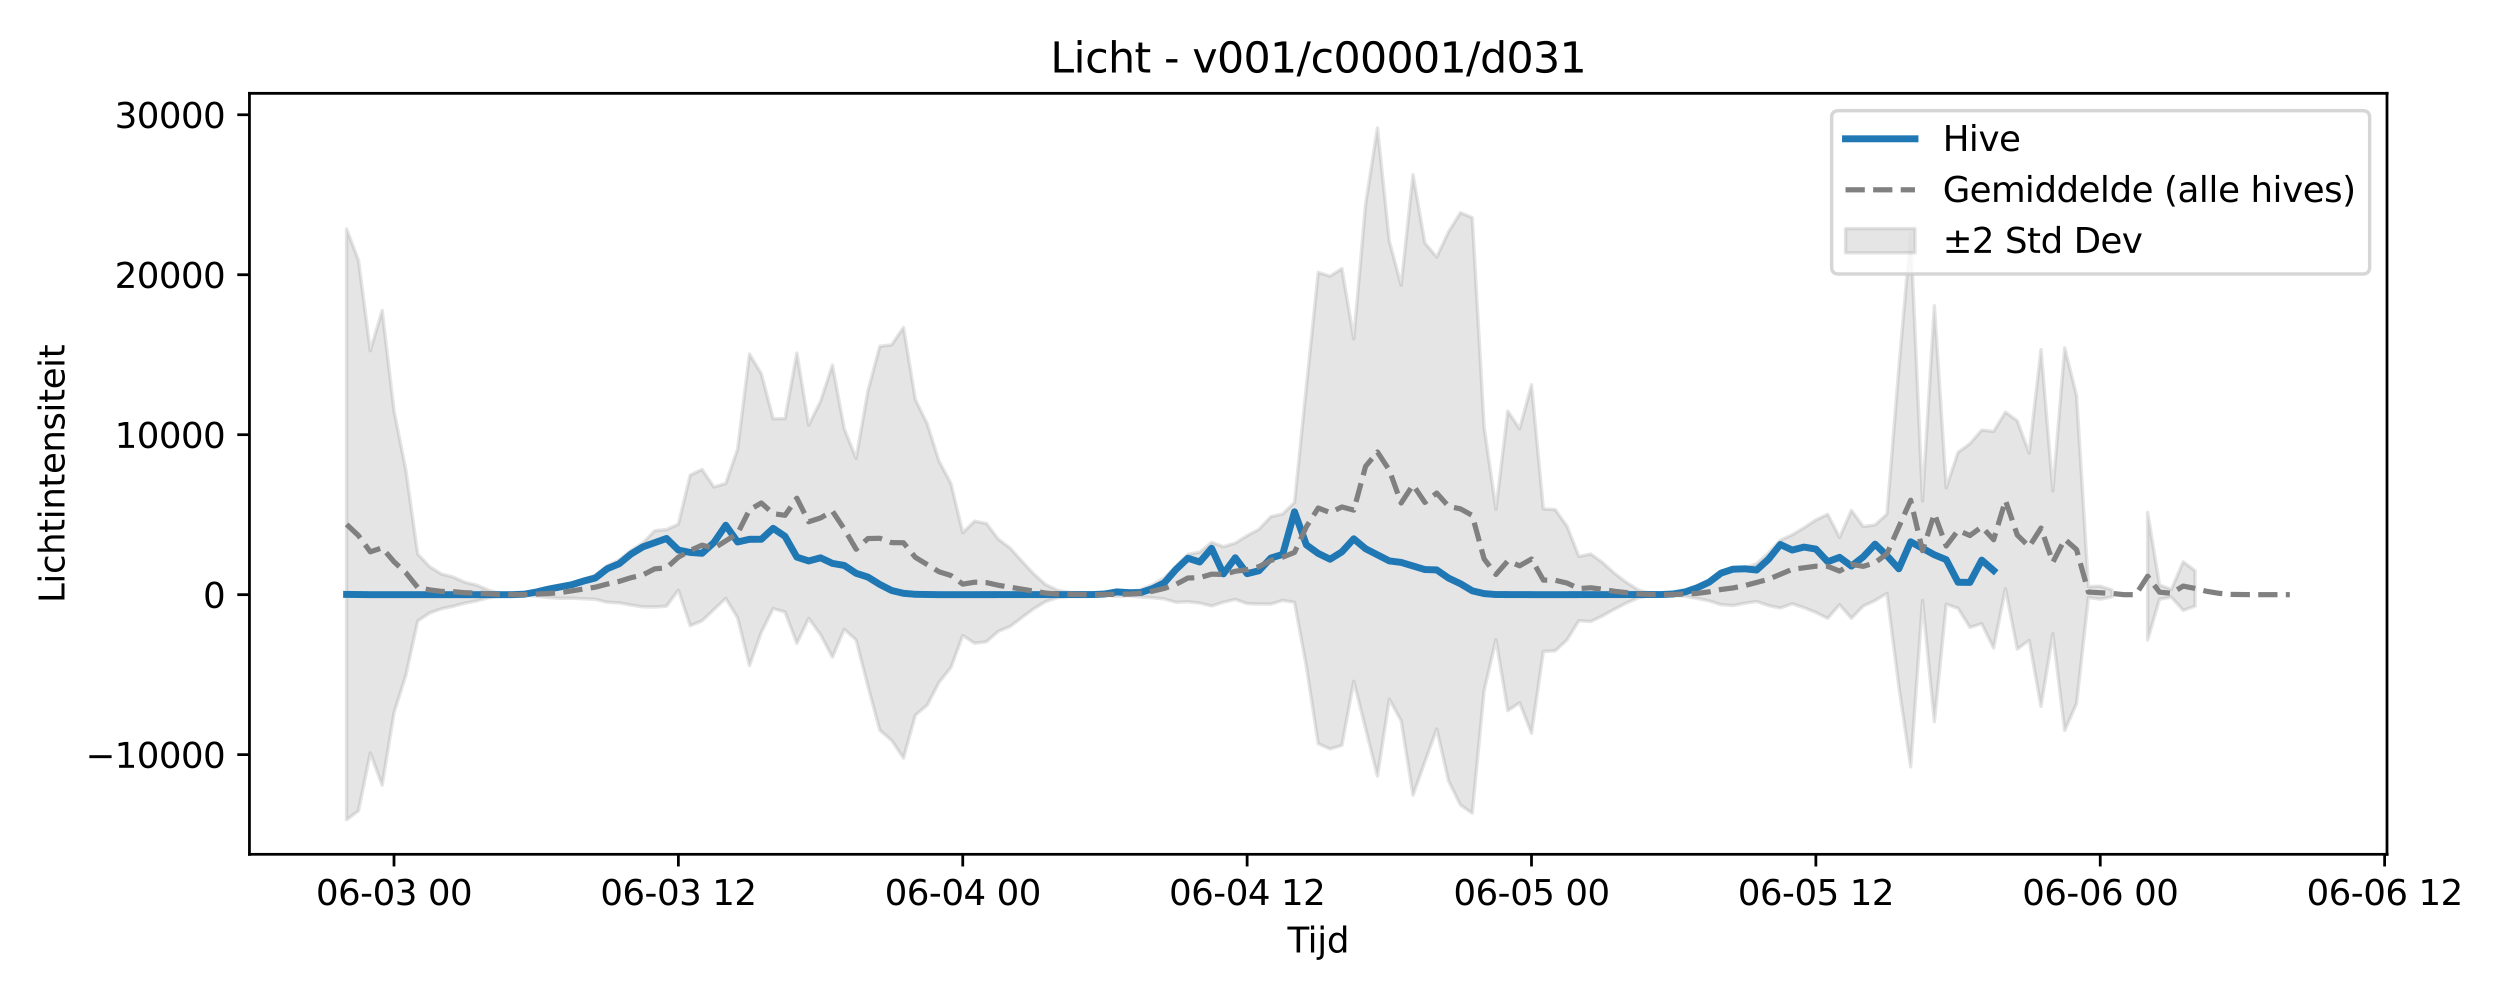 <?xml version="1.0" encoding="utf-8" standalone="no"?>
<!DOCTYPE svg PUBLIC "-//W3C//DTD SVG 1.1//EN"
  "http://www.w3.org/Graphics/SVG/1.1/DTD/svg11.dtd">
<svg xmlns:xlink="http://www.w3.org/1999/xlink" width="720pt" height="288pt" viewBox="0 0 720 288" xmlns="http://www.w3.org/2000/svg" version="1.1">
 <defs>
  <style type="text/css">*{stroke-linejoin: round; stroke-linecap: butt}</style>
 </defs>
 <g id="figure_1">
  <g id="patch_1">
   <path d="M 0 288 
L 720 288 
L 720 0 
L 0 0 
z
" style="fill: #ffffff"/>
  </g>
  <g id="axes_1">
   <g id="patch_2">
    <path d="M 71.84 246.04 
L 687.454 246.04 
L 687.454 26.88 
L 71.84 26.88 
z
" style="fill: #ffffff"/>
   </g>
   <g id="FillBetweenPolyCollection_1">
    <path d="M 99.822 65.961 
L 99.822 236.078 
L 103.235 233.526 
L 106.647 216.846 
L 110.06 226.121 
L 113.472 205.286 
L 116.885 194.455 
L 120.297 178.831 
L 123.71 176.561 
L 127.122 175.326 
L 130.535 174.611 
L 133.947 173.682 
L 137.36 173.058 
L 140.772 172.126 
L 144.185 171.429 
L 147.597 171.28 
L 151.01 171.351 
L 154.422 171.704 
L 157.835 172.107 
L 161.247 172.307 
L 164.66 172.296 
L 168.072 172.449 
L 171.485 172.6 
L 174.897 173.445 
L 178.31 173.62 
L 181.722 174.245 
L 185.135 174.772 
L 188.547 174.818 
L 191.96 174.582 
L 195.372 169.962 
L 198.785 180.215 
L 202.197 178.802 
L 205.61 175.558 
L 209.022 172.342 
L 212.435 177.927 
L 215.847 191.706 
L 219.26 182.089 
L 222.672 175.261 
L 226.085 176.264 
L 229.497 185.281 
L 232.91 178.102 
L 236.322 182.782 
L 239.735 189.278 
L 243.147 181.217 
L 246.56 184.33 
L 249.972 197.654 
L 253.385 210.308 
L 256.797 213.244 
L 260.21 218.327 
L 263.622 205.969 
L 267.035 203.085 
L 270.447 196.509 
L 273.86 192.263 
L 277.272 183.044 
L 280.685 185.252 
L 284.097 184.817 
L 287.51 181.832 
L 290.922 180.413 
L 294.335 177.828 
L 297.747 175.318 
L 301.159 173.234 
L 304.572 172.137 
L 307.984 171.72 
L 311.397 171.339 
L 314.809 171.282 
L 318.222 171.39 
L 321.634 171.766 
L 325.047 171.597 
L 328.459 171.943 
L 331.872 172.14 
L 335.284 172.491 
L 338.697 173.471 
L 342.109 173.307 
L 345.522 173.684 
L 348.934 174.527 
L 352.347 173.432 
L 355.759 172.639 
L 359.172 173.836 
L 362.584 173.955 
L 365.997 173.982 
L 369.409 172.918 
L 372.822 173.473 
L 376.234 191.951 
L 379.647 214.171 
L 383.059 215.705 
L 386.472 214.668 
L 389.884 196.22 
L 393.297 209.819 
L 396.709 223.52 
L 400.122 201.375 
L 403.534 207.571 
L 406.947 229.022 
L 410.359 219.421 
L 413.772 209.953 
L 417.184 224.886 
L 420.597 231.836 
L 424.009 234.195 
L 427.422 198.932 
L 430.834 184.224 
L 434.247 204.663 
L 437.659 202.411 
L 441.072 211.181 
L 444.484 187.6 
L 447.897 187.448 
L 451.309 184.295 
L 454.722 178.762 
L 458.134 178.997 
L 461.547 177.373 
L 464.959 175.454 
L 468.372 173.687 
L 471.784 172.206 
L 475.197 171.509 
L 478.609 171.295 
L 482.022 171.393 
L 485.434 171.762 
L 488.847 172.371 
L 492.259 173.069 
L 495.672 174.145 
L 499.084 174.4 
L 502.497 173.744 
L 505.909 173.235 
L 509.322 174.404 
L 512.734 175.119 
L 516.147 173.891 
L 519.559 175.014 
L 522.971 176.397 
L 526.384 178.086 
L 529.796 174.154 
L 533.209 178.06 
L 536.621 174.55 
L 540.034 172.949 
L 543.446 170.905 
L 546.859 197.604 
L 550.271 220.849 
L 553.684 172.938 
L 557.096 207.846 
L 560.509 174.005 
L 563.921 175.201 
L 567.334 180.669 
L 570.746 179.629 
L 574.159 186.632 
L 577.571 169.563 
L 580.984 186.944 
L 584.396 184.43 
L 587.809 203.468 
L 591.221 182.497 
L 594.634 210.385 
L 598.046 202.627 
L 601.459 172.079 
L 604.871 172.563 
L 608.284 171.907 
L 608.284 169.911 
L 608.284 169.911 
L 604.871 168.829 
L 601.459 168.956 
L 598.046 113.915 
L 594.634 100.188 
L 591.221 141.397 
L 587.809 100.705 
L 584.396 130.49 
L 580.984 121.222 
L 577.571 118.685 
L 574.159 124.256 
L 570.746 123.845 
L 567.334 127.795 
L 563.921 130.287 
L 560.509 140.485 
L 557.096 88.016 
L 553.684 144.276 
L 550.271 67.282 
L 546.859 106.196 
L 543.446 148.062 
L 540.034 151.166 
L 536.621 151.667 
L 533.209 146.984 
L 529.796 154.786 
L 526.384 148.129 
L 522.971 149.742 
L 519.559 151.993 
L 516.147 154.029 
L 512.734 155.59 
L 509.322 159.265 
L 505.909 162.336 
L 502.497 163.554 
L 499.084 164.25 
L 495.672 165.399 
L 492.259 167.823 
L 488.847 169.384 
L 485.434 170.446 
L 482.022 171.068 
L 478.609 171.209 
L 475.197 170.904 
L 471.784 169.884 
L 468.372 167.712 
L 464.959 165.122 
L 461.547 162.022 
L 458.134 159.565 
L 454.722 160.27 
L 451.309 151.55 
L 447.897 146.778 
L 444.484 146.547 
L 441.072 110.814 
L 437.659 123.499 
L 434.247 118.415 
L 430.834 146.66 
L 427.422 123.016 
L 424.009 62.678 
L 420.597 61.256 
L 417.184 66.76 
L 413.772 74.044 
L 410.359 69.957 
L 406.947 50.292 
L 403.534 82.169 
L 400.122 69.444 
L 396.709 36.842 
L 393.297 58.769 
L 389.884 97.611 
L 386.472 77.35 
L 383.059 79.545 
L 379.647 78.444 
L 376.234 111.432 
L 372.822 144.701 
L 369.409 148.023 
L 365.997 148.8 
L 362.584 152.447 
L 359.172 154.268 
L 355.759 156.406 
L 352.347 157.442 
L 348.934 156.191 
L 345.522 159.05 
L 342.109 159.632 
L 338.697 163.095 
L 335.284 166.448 
L 331.872 168.416 
L 328.459 169.816 
L 325.047 170.621 
L 321.634 170.467 
L 318.222 171.067 
L 314.809 171.233 
L 311.397 171.154 
L 307.984 170.596 
L 304.572 169.985 
L 301.159 168.376 
L 297.747 165.321 
L 294.335 161.641 
L 290.922 157.852 
L 287.51 155.276 
L 284.097 150.759 
L 280.685 150.1 
L 277.272 153.413 
L 273.86 139.216 
L 270.447 132.828 
L 267.035 122.056 
L 263.622 115.059 
L 260.21 94.301 
L 256.797 99.299 
L 253.385 99.743 
L 249.972 112.545 
L 246.56 132.021 
L 243.147 123.493 
L 239.735 105.146 
L 236.322 115.545 
L 232.91 122.429 
L 229.497 101.69 
L 226.085 120.565 
L 222.672 120.591 
L 219.26 107.623 
L 215.847 101.966 
L 212.435 129.344 
L 209.022 139.233 
L 205.61 140.263 
L 202.197 135.203 
L 198.785 136.831 
L 195.372 150.978 
L 191.96 152.514 
L 188.547 152.842 
L 185.135 156.379 
L 181.722 158.508 
L 178.31 161.269 
L 174.897 162.961 
L 171.485 165.609 
L 168.072 166.906 
L 164.66 168.012 
L 161.247 169.079 
L 157.835 169.773 
L 154.422 170.583 
L 151.01 171.135 
L 147.597 171.238 
L 144.185 171.023 
L 140.772 170.001 
L 137.36 168.55 
L 133.947 167.719 
L 130.535 166.2 
L 127.122 165.307 
L 123.71 163.197 
L 120.297 159.542 
L 116.885 135.435 
L 113.472 118.27 
L 110.06 89.425 
L 106.647 101.005 
L 103.235 74.96 
L 99.822 65.961 
z
" clip-path="url(#pc2587341f1)" style="fill: #808080; fill-opacity: 0.2; stroke: #808080; stroke-opacity: 0.2"/>
    <path d="M 618.521 147.579 
L 618.521 184.337 
L 621.934 172.591 
L 625.346 171.985 
L 628.759 175.785 
L 632.171 174.556 
L 632.171 164.371 
L 632.171 164.371 
L 628.759 161.799 
L 625.346 169.754 
L 621.934 168.486 
L 618.521 147.579 
z
" clip-path="url(#pc2587341f1)" style="fill: #808080; fill-opacity: 0.2; stroke: #808080; stroke-opacity: 0.2"/>
   </g>
   <g id="matplotlib.axis_1">
    <g id="xtick_1">
     <g id="line2d_1">
      <defs>
       <path id="m7e0b930f37" d="M 0 0 
L 0 3.5 
" style="stroke: #000000; stroke-width: 0.8"/>
      </defs>
      <g>
       <use xlink:href="#m7e0b930f37" x="113.472" y="246.04" style="stroke: #000000; stroke-width: 0.8"/>
      </g>
     </g>
     <g id="text_1">
      <!-- 06-03 00 -->
      <g transform="translate(90.992 260.638) scale(0.1 -0.1)">
       <defs>
        <path id="DejaVuSans-30" d="M 2034 4250 
Q 1547 4250 1301 3770 
Q 1056 3291 1056 2328 
Q 1056 1369 1301 889 
Q 1547 409 2034 409 
Q 2525 409 2770 889 
Q 3016 1369 3016 2328 
Q 3016 3291 2770 3770 
Q 2525 4250 2034 4250 
z
M 2034 4750 
Q 2819 4750 3233 4129 
Q 3647 3509 3647 2328 
Q 3647 1150 3233 529 
Q 2819 -91 2034 -91 
Q 1250 -91 836 529 
Q 422 1150 422 2328 
Q 422 3509 836 4129 
Q 1250 4750 2034 4750 
z
" transform="scale(0.016)"/>
        <path id="DejaVuSans-36" d="M 2113 2584 
Q 1688 2584 1439 2293 
Q 1191 2003 1191 1497 
Q 1191 994 1439 701 
Q 1688 409 2113 409 
Q 2538 409 2786 701 
Q 3034 994 3034 1497 
Q 3034 2003 2786 2293 
Q 2538 2584 2113 2584 
z
M 3366 4563 
L 3366 3988 
Q 3128 4100 2886 4159 
Q 2644 4219 2406 4219 
Q 1781 4219 1451 3797 
Q 1122 3375 1075 2522 
Q 1259 2794 1537 2939 
Q 1816 3084 2150 3084 
Q 2853 3084 3261 2657 
Q 3669 2231 3669 1497 
Q 3669 778 3244 343 
Q 2819 -91 2113 -91 
Q 1303 -91 875 529 
Q 447 1150 447 2328 
Q 447 3434 972 4092 
Q 1497 4750 2381 4750 
Q 2619 4750 2861 4703 
Q 3103 4656 3366 4563 
z
" transform="scale(0.016)"/>
        <path id="DejaVuSans-2d" d="M 313 2009 
L 1997 2009 
L 1997 1497 
L 313 1497 
L 313 2009 
z
" transform="scale(0.016)"/>
        <path id="DejaVuSans-33" d="M 2597 2516 
Q 3050 2419 3304 2112 
Q 3559 1806 3559 1356 
Q 3559 666 3084 287 
Q 2609 -91 1734 -91 
Q 1441 -91 1130 -33 
Q 819 25 488 141 
L 488 750 
Q 750 597 1062 519 
Q 1375 441 1716 441 
Q 2309 441 2620 675 
Q 2931 909 2931 1356 
Q 2931 1769 2642 2001 
Q 2353 2234 1838 2234 
L 1294 2234 
L 1294 2753 
L 1863 2753 
Q 2328 2753 2575 2939 
Q 2822 3125 2822 3475 
Q 2822 3834 2567 4026 
Q 2313 4219 1838 4219 
Q 1578 4219 1281 4162 
Q 984 4106 628 3988 
L 628 4550 
Q 988 4650 1302 4700 
Q 1616 4750 1894 4750 
Q 2613 4750 3031 4423 
Q 3450 4097 3450 3541 
Q 3450 3153 3228 2886 
Q 3006 2619 2597 2516 
z
" transform="scale(0.016)"/>
        <path id="DejaVuSans-20" transform="scale(0.016)"/>
       </defs>
       <use xlink:href="#DejaVuSans-30"/>
       <use xlink:href="#DejaVuSans-36" transform="translate(63.623 0)"/>
       <use xlink:href="#DejaVuSans-2d" transform="translate(127.246 0)"/>
       <use xlink:href="#DejaVuSans-30" transform="translate(163.33 0)"/>
       <use xlink:href="#DejaVuSans-33" transform="translate(226.953 0)"/>
       <use xlink:href="#DejaVuSans-20" transform="translate(290.576 0)"/>
       <use xlink:href="#DejaVuSans-30" transform="translate(322.363 0)"/>
       <use xlink:href="#DejaVuSans-30" transform="translate(385.986 0)"/>
      </g>
     </g>
    </g>
    <g id="xtick_2">
     <g id="line2d_2">
      <g>
       <use xlink:href="#m7e0b930f37" x="195.372" y="246.04" style="stroke: #000000; stroke-width: 0.8"/>
      </g>
     </g>
     <g id="text_2">
      <!-- 06-03 12 -->
      <g transform="translate(172.892 260.638) scale(0.1 -0.1)">
       <defs>
        <path id="DejaVuSans-31" d="M 794 531 
L 1825 531 
L 1825 4091 
L 703 3866 
L 703 4441 
L 1819 4666 
L 2450 4666 
L 2450 531 
L 3481 531 
L 3481 0 
L 794 0 
L 794 531 
z
" transform="scale(0.016)"/>
        <path id="DejaVuSans-32" d="M 1228 531 
L 3431 531 
L 3431 0 
L 469 0 
L 469 531 
Q 828 903 1448 1529 
Q 2069 2156 2228 2338 
Q 2531 2678 2651 2914 
Q 2772 3150 2772 3378 
Q 2772 3750 2511 3984 
Q 2250 4219 1831 4219 
Q 1534 4219 1204 4116 
Q 875 4013 500 3803 
L 500 4441 
Q 881 4594 1212 4672 
Q 1544 4750 1819 4750 
Q 2544 4750 2975 4387 
Q 3406 4025 3406 3419 
Q 3406 3131 3298 2873 
Q 3191 2616 2906 2266 
Q 2828 2175 2409 1742 
Q 1991 1309 1228 531 
z
" transform="scale(0.016)"/>
       </defs>
       <use xlink:href="#DejaVuSans-30"/>
       <use xlink:href="#DejaVuSans-36" transform="translate(63.623 0)"/>
       <use xlink:href="#DejaVuSans-2d" transform="translate(127.246 0)"/>
       <use xlink:href="#DejaVuSans-30" transform="translate(163.33 0)"/>
       <use xlink:href="#DejaVuSans-33" transform="translate(226.953 0)"/>
       <use xlink:href="#DejaVuSans-20" transform="translate(290.576 0)"/>
       <use xlink:href="#DejaVuSans-31" transform="translate(322.363 0)"/>
       <use xlink:href="#DejaVuSans-32" transform="translate(385.986 0)"/>
      </g>
     </g>
    </g>
    <g id="xtick_3">
     <g id="line2d_3">
      <g>
       <use xlink:href="#m7e0b930f37" x="277.272" y="246.04" style="stroke: #000000; stroke-width: 0.8"/>
      </g>
     </g>
     <g id="text_3">
      <!-- 06-04 00 -->
      <g transform="translate(254.792 260.638) scale(0.1 -0.1)">
       <defs>
        <path id="DejaVuSans-34" d="M 2419 4116 
L 825 1625 
L 2419 1625 
L 2419 4116 
z
M 2253 4666 
L 3047 4666 
L 3047 1625 
L 3713 1625 
L 3713 1100 
L 3047 1100 
L 3047 0 
L 2419 0 
L 2419 1100 
L 313 1100 
L 313 1709 
L 2253 4666 
z
" transform="scale(0.016)"/>
       </defs>
       <use xlink:href="#DejaVuSans-30"/>
       <use xlink:href="#DejaVuSans-36" transform="translate(63.623 0)"/>
       <use xlink:href="#DejaVuSans-2d" transform="translate(127.246 0)"/>
       <use xlink:href="#DejaVuSans-30" transform="translate(163.33 0)"/>
       <use xlink:href="#DejaVuSans-34" transform="translate(226.953 0)"/>
       <use xlink:href="#DejaVuSans-20" transform="translate(290.576 0)"/>
       <use xlink:href="#DejaVuSans-30" transform="translate(322.363 0)"/>
       <use xlink:href="#DejaVuSans-30" transform="translate(385.986 0)"/>
      </g>
     </g>
    </g>
    <g id="xtick_4">
     <g id="line2d_4">
      <g>
       <use xlink:href="#m7e0b930f37" x="359.172" y="246.04" style="stroke: #000000; stroke-width: 0.8"/>
      </g>
     </g>
     <g id="text_4">
      <!-- 06-04 12 -->
      <g transform="translate(336.691 260.638) scale(0.1 -0.1)">
       <use xlink:href="#DejaVuSans-30"/>
       <use xlink:href="#DejaVuSans-36" transform="translate(63.623 0)"/>
       <use xlink:href="#DejaVuSans-2d" transform="translate(127.246 0)"/>
       <use xlink:href="#DejaVuSans-30" transform="translate(163.33 0)"/>
       <use xlink:href="#DejaVuSans-34" transform="translate(226.953 0)"/>
       <use xlink:href="#DejaVuSans-20" transform="translate(290.576 0)"/>
       <use xlink:href="#DejaVuSans-31" transform="translate(322.363 0)"/>
       <use xlink:href="#DejaVuSans-32" transform="translate(385.986 0)"/>
      </g>
     </g>
    </g>
    <g id="xtick_5">
     <g id="line2d_5">
      <g>
       <use xlink:href="#m7e0b930f37" x="441.072" y="246.04" style="stroke: #000000; stroke-width: 0.8"/>
      </g>
     </g>
     <g id="text_5">
      <!-- 06-05 00 -->
      <g transform="translate(418.591 260.638) scale(0.1 -0.1)">
       <defs>
        <path id="DejaVuSans-35" d="M 691 4666 
L 3169 4666 
L 3169 4134 
L 1269 4134 
L 1269 2991 
Q 1406 3038 1543 3061 
Q 1681 3084 1819 3084 
Q 2600 3084 3056 2656 
Q 3513 2228 3513 1497 
Q 3513 744 3044 326 
Q 2575 -91 1722 -91 
Q 1428 -91 1123 -41 
Q 819 9 494 109 
L 494 744 
Q 775 591 1075 516 
Q 1375 441 1709 441 
Q 2250 441 2565 725 
Q 2881 1009 2881 1497 
Q 2881 1984 2565 2268 
Q 2250 2553 1709 2553 
Q 1456 2553 1204 2497 
Q 953 2441 691 2322 
L 691 4666 
z
" transform="scale(0.016)"/>
       </defs>
       <use xlink:href="#DejaVuSans-30"/>
       <use xlink:href="#DejaVuSans-36" transform="translate(63.623 0)"/>
       <use xlink:href="#DejaVuSans-2d" transform="translate(127.246 0)"/>
       <use xlink:href="#DejaVuSans-30" transform="translate(163.33 0)"/>
       <use xlink:href="#DejaVuSans-35" transform="translate(226.953 0)"/>
       <use xlink:href="#DejaVuSans-20" transform="translate(290.576 0)"/>
       <use xlink:href="#DejaVuSans-30" transform="translate(322.363 0)"/>
       <use xlink:href="#DejaVuSans-30" transform="translate(385.986 0)"/>
      </g>
     </g>
    </g>
    <g id="xtick_6">
     <g id="line2d_6">
      <g>
       <use xlink:href="#m7e0b930f37" x="522.971" y="246.04" style="stroke: #000000; stroke-width: 0.8"/>
      </g>
     </g>
     <g id="text_6">
      <!-- 06-05 12 -->
      <g transform="translate(500.491 260.638) scale(0.1 -0.1)">
       <use xlink:href="#DejaVuSans-30"/>
       <use xlink:href="#DejaVuSans-36" transform="translate(63.623 0)"/>
       <use xlink:href="#DejaVuSans-2d" transform="translate(127.246 0)"/>
       <use xlink:href="#DejaVuSans-30" transform="translate(163.33 0)"/>
       <use xlink:href="#DejaVuSans-35" transform="translate(226.953 0)"/>
       <use xlink:href="#DejaVuSans-20" transform="translate(290.576 0)"/>
       <use xlink:href="#DejaVuSans-31" transform="translate(322.363 0)"/>
       <use xlink:href="#DejaVuSans-32" transform="translate(385.986 0)"/>
      </g>
     </g>
    </g>
    <g id="xtick_7">
     <g id="line2d_7">
      <g>
       <use xlink:href="#m7e0b930f37" x="604.871" y="246.04" style="stroke: #000000; stroke-width: 0.8"/>
      </g>
     </g>
     <g id="text_7">
      <!-- 06-06 00 -->
      <g transform="translate(582.391 260.638) scale(0.1 -0.1)">
       <use xlink:href="#DejaVuSans-30"/>
       <use xlink:href="#DejaVuSans-36" transform="translate(63.623 0)"/>
       <use xlink:href="#DejaVuSans-2d" transform="translate(127.246 0)"/>
       <use xlink:href="#DejaVuSans-30" transform="translate(163.33 0)"/>
       <use xlink:href="#DejaVuSans-36" transform="translate(226.953 0)"/>
       <use xlink:href="#DejaVuSans-20" transform="translate(290.576 0)"/>
       <use xlink:href="#DejaVuSans-30" transform="translate(322.363 0)"/>
       <use xlink:href="#DejaVuSans-30" transform="translate(385.986 0)"/>
      </g>
     </g>
    </g>
    <g id="xtick_8">
     <g id="line2d_8">
      <g>
       <use xlink:href="#m7e0b930f37" x="686.771" y="246.04" style="stroke: #000000; stroke-width: 0.8"/>
      </g>
     </g>
     <g id="text_8">
      <!-- 06-06 12 -->
      <g transform="translate(664.291 260.638) scale(0.1 -0.1)">
       <use xlink:href="#DejaVuSans-30"/>
       <use xlink:href="#DejaVuSans-36" transform="translate(63.623 0)"/>
       <use xlink:href="#DejaVuSans-2d" transform="translate(127.246 0)"/>
       <use xlink:href="#DejaVuSans-30" transform="translate(163.33 0)"/>
       <use xlink:href="#DejaVuSans-36" transform="translate(226.953 0)"/>
       <use xlink:href="#DejaVuSans-20" transform="translate(290.576 0)"/>
       <use xlink:href="#DejaVuSans-31" transform="translate(322.363 0)"/>
       <use xlink:href="#DejaVuSans-32" transform="translate(385.986 0)"/>
      </g>
     </g>
    </g>
    <g id="text_9">
     <!-- Tijd -->
     <g transform="translate(370.797 274.317) scale(0.1 -0.1)">
      <defs>
       <path id="DejaVuSans-54" d="M -19 4666 
L 3928 4666 
L 3928 4134 
L 2272 4134 
L 2272 0 
L 1638 0 
L 1638 4134 
L -19 4134 
L -19 4666 
z
" transform="scale(0.016)"/>
       <path id="DejaVuSans-69" d="M 603 3500 
L 1178 3500 
L 1178 0 
L 603 0 
L 603 3500 
z
M 603 4863 
L 1178 4863 
L 1178 4134 
L 603 4134 
L 603 4863 
z
" transform="scale(0.016)"/>
       <path id="DejaVuSans-6a" d="M 603 3500 
L 1178 3500 
L 1178 -63 
Q 1178 -731 923 -1031 
Q 669 -1331 103 -1331 
L -116 -1331 
L -116 -844 
L 38 -844 
Q 366 -844 484 -692 
Q 603 -541 603 -63 
L 603 3500 
z
M 603 4863 
L 1178 4863 
L 1178 4134 
L 603 4134 
L 603 4863 
z
" transform="scale(0.016)"/>
       <path id="DejaVuSans-64" d="M 2906 2969 
L 2906 4863 
L 3481 4863 
L 3481 0 
L 2906 0 
L 2906 525 
Q 2725 213 2448 61 
Q 2172 -91 1784 -91 
Q 1150 -91 751 415 
Q 353 922 353 1747 
Q 353 2572 751 3078 
Q 1150 3584 1784 3584 
Q 2172 3584 2448 3432 
Q 2725 3281 2906 2969 
z
M 947 1747 
Q 947 1113 1208 752 
Q 1469 391 1925 391 
Q 2381 391 2643 752 
Q 2906 1113 2906 1747 
Q 2906 2381 2643 2742 
Q 2381 3103 1925 3103 
Q 1469 3103 1208 2742 
Q 947 2381 947 1747 
z
" transform="scale(0.016)"/>
      </defs>
      <use xlink:href="#DejaVuSans-54"/>
      <use xlink:href="#DejaVuSans-69" transform="translate(57.959 0)"/>
      <use xlink:href="#DejaVuSans-6a" transform="translate(85.742 0)"/>
      <use xlink:href="#DejaVuSans-64" transform="translate(113.525 0)"/>
     </g>
    </g>
   </g>
   <g id="matplotlib.axis_2">
    <g id="ytick_1">
     <g id="line2d_9">
      <defs>
       <path id="m021db1a21d" d="M 0 0 
L -3.5 0 
" style="stroke: #000000; stroke-width: 0.8"/>
      </defs>
      <g>
       <use xlink:href="#m021db1a21d" x="71.84" y="217.335" style="stroke: #000000; stroke-width: 0.8"/>
      </g>
     </g>
     <g id="text_10">
      <!-- −10000 -->
      <g transform="translate(24.648 221.134) scale(0.1 -0.1)">
       <defs>
        <path id="DejaVuSans-2212" d="M 678 2272 
L 4684 2272 
L 4684 1741 
L 678 1741 
L 678 2272 
z
" transform="scale(0.016)"/>
       </defs>
       <use xlink:href="#DejaVuSans-2212"/>
       <use xlink:href="#DejaVuSans-31" transform="translate(83.789 0)"/>
       <use xlink:href="#DejaVuSans-30" transform="translate(147.412 0)"/>
       <use xlink:href="#DejaVuSans-30" transform="translate(211.035 0)"/>
       <use xlink:href="#DejaVuSans-30" transform="translate(274.658 0)"/>
       <use xlink:href="#DejaVuSans-30" transform="translate(338.281 0)"/>
      </g>
     </g>
    </g>
    <g id="ytick_2">
     <g id="line2d_10">
      <g>
       <use xlink:href="#m021db1a21d" x="71.84" y="171.264" style="stroke: #000000; stroke-width: 0.8"/>
      </g>
     </g>
     <g id="text_11">
      <!-- 0 -->
      <g transform="translate(58.477 175.063) scale(0.1 -0.1)">
       <use xlink:href="#DejaVuSans-30"/>
      </g>
     </g>
    </g>
    <g id="ytick_3">
     <g id="line2d_11">
      <g>
       <use xlink:href="#m021db1a21d" x="71.84" y="125.194" style="stroke: #000000; stroke-width: 0.8"/>
      </g>
     </g>
     <g id="text_12">
      <!-- 10000 -->
      <g transform="translate(33.028 128.993) scale(0.1 -0.1)">
       <use xlink:href="#DejaVuSans-31"/>
       <use xlink:href="#DejaVuSans-30" transform="translate(63.623 0)"/>
       <use xlink:href="#DejaVuSans-30" transform="translate(127.246 0)"/>
       <use xlink:href="#DejaVuSans-30" transform="translate(190.869 0)"/>
       <use xlink:href="#DejaVuSans-30" transform="translate(254.492 0)"/>
      </g>
     </g>
    </g>
    <g id="ytick_4">
     <g id="line2d_12">
      <g>
       <use xlink:href="#m021db1a21d" x="71.84" y="79.123" style="stroke: #000000; stroke-width: 0.8"/>
      </g>
     </g>
     <g id="text_13">
      <!-- 20000 -->
      <g transform="translate(33.028 82.922) scale(0.1 -0.1)">
       <use xlink:href="#DejaVuSans-32"/>
       <use xlink:href="#DejaVuSans-30" transform="translate(63.623 0)"/>
       <use xlink:href="#DejaVuSans-30" transform="translate(127.246 0)"/>
       <use xlink:href="#DejaVuSans-30" transform="translate(190.869 0)"/>
       <use xlink:href="#DejaVuSans-30" transform="translate(254.492 0)"/>
      </g>
     </g>
    </g>
    <g id="ytick_5">
     <g id="line2d_13">
      <g>
       <use xlink:href="#m021db1a21d" x="71.84" y="33.052" style="stroke: #000000; stroke-width: 0.8"/>
      </g>
     </g>
     <g id="text_14">
      <!-- 30000 -->
      <g transform="translate(33.028 36.851) scale(0.1 -0.1)">
       <use xlink:href="#DejaVuSans-33"/>
       <use xlink:href="#DejaVuSans-30" transform="translate(63.623 0)"/>
       <use xlink:href="#DejaVuSans-30" transform="translate(127.246 0)"/>
       <use xlink:href="#DejaVuSans-30" transform="translate(190.869 0)"/>
       <use xlink:href="#DejaVuSans-30" transform="translate(254.492 0)"/>
      </g>
     </g>
    </g>
    <g id="text_15">
     <!-- Lichtintensiteit -->
     <g transform="translate(18.568 173.656) rotate(-90) scale(0.1 -0.1)">
      <defs>
       <path id="DejaVuSans-4c" d="M 628 4666 
L 1259 4666 
L 1259 531 
L 3531 531 
L 3531 0 
L 628 0 
L 628 4666 
z
" transform="scale(0.016)"/>
       <path id="DejaVuSans-63" d="M 3122 3366 
L 3122 2828 
Q 2878 2963 2633 3030 
Q 2388 3097 2138 3097 
Q 1578 3097 1268 2742 
Q 959 2388 959 1747 
Q 959 1106 1268 751 
Q 1578 397 2138 397 
Q 2388 397 2633 464 
Q 2878 531 3122 666 
L 3122 134 
Q 2881 22 2623 -34 
Q 2366 -91 2075 -91 
Q 1284 -91 818 406 
Q 353 903 353 1747 
Q 353 2603 823 3093 
Q 1294 3584 2113 3584 
Q 2378 3584 2631 3529 
Q 2884 3475 3122 3366 
z
" transform="scale(0.016)"/>
       <path id="DejaVuSans-68" d="M 3513 2113 
L 3513 0 
L 2938 0 
L 2938 2094 
Q 2938 2591 2744 2837 
Q 2550 3084 2163 3084 
Q 1697 3084 1428 2787 
Q 1159 2491 1159 1978 
L 1159 0 
L 581 0 
L 581 4863 
L 1159 4863 
L 1159 2956 
Q 1366 3272 1645 3428 
Q 1925 3584 2291 3584 
Q 2894 3584 3203 3211 
Q 3513 2838 3513 2113 
z
" transform="scale(0.016)"/>
       <path id="DejaVuSans-74" d="M 1172 4494 
L 1172 3500 
L 2356 3500 
L 2356 3053 
L 1172 3053 
L 1172 1153 
Q 1172 725 1289 603 
Q 1406 481 1766 481 
L 2356 481 
L 2356 0 
L 1766 0 
Q 1100 0 847 248 
Q 594 497 594 1153 
L 594 3053 
L 172 3053 
L 172 3500 
L 594 3500 
L 594 4494 
L 1172 4494 
z
" transform="scale(0.016)"/>
       <path id="DejaVuSans-6e" d="M 3513 2113 
L 3513 0 
L 2938 0 
L 2938 2094 
Q 2938 2591 2744 2837 
Q 2550 3084 2163 3084 
Q 1697 3084 1428 2787 
Q 1159 2491 1159 1978 
L 1159 0 
L 581 0 
L 581 3500 
L 1159 3500 
L 1159 2956 
Q 1366 3272 1645 3428 
Q 1925 3584 2291 3584 
Q 2894 3584 3203 3211 
Q 3513 2838 3513 2113 
z
" transform="scale(0.016)"/>
       <path id="DejaVuSans-65" d="M 3597 1894 
L 3597 1613 
L 953 1613 
Q 991 1019 1311 708 
Q 1631 397 2203 397 
Q 2534 397 2845 478 
Q 3156 559 3463 722 
L 3463 178 
Q 3153 47 2828 -22 
Q 2503 -91 2169 -91 
Q 1331 -91 842 396 
Q 353 884 353 1716 
Q 353 2575 817 3079 
Q 1281 3584 2069 3584 
Q 2775 3584 3186 3129 
Q 3597 2675 3597 1894 
z
M 3022 2063 
Q 3016 2534 2758 2815 
Q 2500 3097 2075 3097 
Q 1594 3097 1305 2825 
Q 1016 2553 972 2059 
L 3022 2063 
z
" transform="scale(0.016)"/>
       <path id="DejaVuSans-73" d="M 2834 3397 
L 2834 2853 
Q 2591 2978 2328 3040 
Q 2066 3103 1784 3103 
Q 1356 3103 1142 2972 
Q 928 2841 928 2578 
Q 928 2378 1081 2264 
Q 1234 2150 1697 2047 
L 1894 2003 
Q 2506 1872 2764 1633 
Q 3022 1394 3022 966 
Q 3022 478 2636 193 
Q 2250 -91 1575 -91 
Q 1294 -91 989 -36 
Q 684 19 347 128 
L 347 722 
Q 666 556 975 473 
Q 1284 391 1588 391 
Q 1994 391 2212 530 
Q 2431 669 2431 922 
Q 2431 1156 2273 1281 
Q 2116 1406 1581 1522 
L 1381 1569 
Q 847 1681 609 1914 
Q 372 2147 372 2553 
Q 372 3047 722 3315 
Q 1072 3584 1716 3584 
Q 2034 3584 2315 3537 
Q 2597 3491 2834 3397 
z
" transform="scale(0.016)"/>
      </defs>
      <use xlink:href="#DejaVuSans-4c"/>
      <use xlink:href="#DejaVuSans-69" transform="translate(55.713 0)"/>
      <use xlink:href="#DejaVuSans-63" transform="translate(83.496 0)"/>
      <use xlink:href="#DejaVuSans-68" transform="translate(138.477 0)"/>
      <use xlink:href="#DejaVuSans-74" transform="translate(201.855 0)"/>
      <use xlink:href="#DejaVuSans-69" transform="translate(241.064 0)"/>
      <use xlink:href="#DejaVuSans-6e" transform="translate(268.848 0)"/>
      <use xlink:href="#DejaVuSans-74" transform="translate(332.227 0)"/>
      <use xlink:href="#DejaVuSans-65" transform="translate(371.436 0)"/>
      <use xlink:href="#DejaVuSans-6e" transform="translate(432.959 0)"/>
      <use xlink:href="#DejaVuSans-73" transform="translate(496.338 0)"/>
      <use xlink:href="#DejaVuSans-69" transform="translate(548.438 0)"/>
      <use xlink:href="#DejaVuSans-74" transform="translate(576.221 0)"/>
      <use xlink:href="#DejaVuSans-65" transform="translate(615.43 0)"/>
      <use xlink:href="#DejaVuSans-69" transform="translate(676.953 0)"/>
      <use xlink:href="#DejaVuSans-74" transform="translate(704.736 0)"/>
     </g>
    </g>
   </g>
   <g id="line2d_14">
    <path d="M 99.822 171.187 
L 106.647 171.264 
L 147.597 171.256 
L 151.01 171.121 
L 154.422 170.512 
L 157.835 169.69 
L 164.66 168.405 
L 168.072 167.347 
L 171.485 166.445 
L 174.897 163.785 
L 178.31 162.369 
L 181.722 159.571 
L 185.135 157.506 
L 191.96 155.078 
L 195.372 158.423 
L 198.785 159.102 
L 202.197 159.35 
L 205.61 156.251 
L 209.022 151.271 
L 212.435 156.094 
L 215.847 155.319 
L 219.26 155.314 
L 222.672 152.16 
L 226.085 154.468 
L 229.497 160.452 
L 232.91 161.555 
L 236.322 160.649 
L 239.735 162.257 
L 243.147 162.849 
L 246.56 165.109 
L 249.972 166.198 
L 253.385 168.32 
L 256.797 170.069 
L 260.21 170.875 
L 263.622 171.164 
L 270.447 171.264 
L 314.809 171.233 
L 318.222 171.065 
L 321.634 170.457 
L 325.047 170.684 
L 328.459 170.674 
L 331.872 169.554 
L 335.284 167.901 
L 338.697 163.983 
L 342.109 160.77 
L 345.522 161.856 
L 348.934 157.911 
L 352.347 165.271 
L 355.759 160.636 
L 359.172 165.216 
L 362.584 164.372 
L 365.997 160.722 
L 369.409 159.663 
L 372.822 147.405 
L 376.234 156.926 
L 379.647 159.391 
L 383.059 161.057 
L 386.472 158.929 
L 389.884 155.18 
L 393.297 158.043 
L 400.122 161.547 
L 403.534 161.975 
L 410.359 164.028 
L 413.772 164.132 
L 417.184 166.494 
L 420.597 168.107 
L 424.009 170.153 
L 427.422 170.958 
L 430.834 171.227 
L 444.484 171.264 
L 478.609 171.225 
L 482.022 171.047 
L 485.434 170.441 
L 488.847 169.254 
L 492.259 167.653 
L 495.672 165.046 
L 499.084 163.928 
L 502.497 163.817 
L 505.909 164.166 
L 509.322 161.083 
L 512.734 156.815 
L 516.147 158.414 
L 519.559 157.56 
L 522.971 158.134 
L 526.384 161.779 
L 529.796 160.508 
L 533.209 163.029 
L 536.621 160.37 
L 540.034 156.717 
L 543.446 160.043 
L 546.859 163.81 
L 550.271 156.036 
L 557.096 159.778 
L 560.509 161.189 
L 563.921 167.692 
L 567.334 167.733 
L 570.746 161.321 
L 574.159 164.297 
L 574.159 164.297 
" clip-path="url(#pc2587341f1)" style="fill: none; stroke: #1f77b4; stroke-width: 2; stroke-linecap: square"/>
   </g>
   <g id="line2d_15">
    <path d="M 99.822 151.019 
L 103.235 154.243 
L 106.647 158.926 
L 110.06 157.773 
L 113.472 161.778 
L 116.885 164.945 
L 120.297 169.187 
L 123.71 169.879 
L 127.122 170.317 
L 130.535 170.406 
L 133.947 170.701 
L 137.36 170.804 
L 144.185 171.226 
L 151.01 171.243 
L 157.835 170.94 
L 161.247 170.693 
L 171.485 169.104 
L 174.897 168.203 
L 178.31 167.444 
L 181.722 166.377 
L 185.135 165.576 
L 188.547 163.83 
L 191.96 163.548 
L 195.372 160.47 
L 198.785 158.523 
L 202.197 157.002 
L 205.61 157.911 
L 212.435 153.635 
L 215.847 146.836 
L 219.26 144.856 
L 222.672 147.926 
L 226.085 148.414 
L 229.497 143.486 
L 232.91 150.266 
L 236.322 149.164 
L 239.735 147.212 
L 243.147 152.355 
L 246.56 158.175 
L 249.972 155.099 
L 253.385 155.026 
L 256.797 156.272 
L 260.21 156.314 
L 263.622 160.514 
L 270.447 164.668 
L 273.86 165.739 
L 277.272 168.228 
L 280.685 167.676 
L 284.097 167.788 
L 287.51 168.554 
L 301.159 170.805 
L 304.572 171.061 
L 314.809 171.258 
L 325.047 171.109 
L 328.459 170.88 
L 331.872 170.278 
L 335.284 169.469 
L 338.697 168.283 
L 342.109 166.47 
L 345.522 166.367 
L 348.934 165.359 
L 352.347 165.437 
L 355.759 164.522 
L 359.172 164.052 
L 362.584 163.201 
L 365.997 161.391 
L 369.409 160.471 
L 372.822 159.087 
L 376.234 151.691 
L 379.647 146.308 
L 383.059 147.625 
L 386.472 146.009 
L 389.884 146.915 
L 393.297 134.294 
L 396.709 130.181 
L 400.122 135.409 
L 403.534 144.87 
L 406.947 139.657 
L 410.359 144.689 
L 413.772 141.999 
L 417.184 145.823 
L 420.597 146.546 
L 424.009 148.437 
L 427.422 160.974 
L 430.834 165.442 
L 434.247 161.539 
L 437.659 162.955 
L 441.072 160.998 
L 444.484 167.073 
L 447.897 167.113 
L 451.309 167.922 
L 454.722 169.516 
L 458.134 169.281 
L 461.547 169.697 
L 464.959 170.288 
L 471.784 171.045 
L 475.197 171.207 
L 482.022 171.23 
L 488.847 170.878 
L 492.259 170.446 
L 495.672 169.772 
L 499.084 169.325 
L 502.497 168.649 
L 509.322 166.834 
L 516.147 163.96 
L 522.971 163.07 
L 526.384 163.108 
L 529.796 164.47 
L 533.209 162.522 
L 536.621 163.108 
L 540.034 162.058 
L 543.446 159.484 
L 550.271 144.066 
L 553.684 158.607 
L 557.096 147.931 
L 560.509 157.245 
L 563.921 152.744 
L 567.334 154.232 
L 570.746 151.737 
L 574.159 155.444 
L 577.571 144.124 
L 580.984 154.083 
L 584.396 157.46 
L 587.809 152.087 
L 591.221 161.947 
L 594.634 155.287 
L 598.046 158.271 
L 601.459 170.517 
L 608.284 170.909 
L 611.696 171.264 
L 615.109 171.264 
L 618.521 165.958 
L 621.934 170.539 
L 625.346 170.87 
L 628.759 168.792 
L 632.171 169.464 
L 635.584 170.309 
L 638.996 170.863 
L 642.409 171.19 
L 649.234 171.264 
L 659.471 171.264 
L 659.471 171.264 
" clip-path="url(#pc2587341f1)" style="fill: none; stroke-dasharray: 5.55,2.4; stroke-dashoffset: 0; stroke: #808080; stroke-width: 1.5"/>
   </g>
   <g id="patch_3">
    <path d="M 71.84 246.04 
L 71.84 26.88 
" style="fill: none; stroke: #000000; stroke-width: 0.8; stroke-linejoin: miter; stroke-linecap: square"/>
   </g>
   <g id="patch_4">
    <path d="M 687.454 246.04 
L 687.454 26.88 
" style="fill: none; stroke: #000000; stroke-width: 0.8; stroke-linejoin: miter; stroke-linecap: square"/>
   </g>
   <g id="patch_5">
    <path d="M 71.84 246.04 
L 687.454 246.04 
" style="fill: none; stroke: #000000; stroke-width: 0.8; stroke-linejoin: miter; stroke-linecap: square"/>
   </g>
   <g id="patch_6">
    <path d="M 71.84 26.88 
L 687.454 26.88 
" style="fill: none; stroke: #000000; stroke-width: 0.8; stroke-linejoin: miter; stroke-linecap: square"/>
   </g>
   <g id="text_16">
    <!-- Licht - v001/c00001/d031 -->
    <g transform="translate(302.51 20.88) scale(0.12 -0.12)">
     <defs>
      <path id="DejaVuSans-76" d="M 191 3500 
L 800 3500 
L 1894 563 
L 2988 3500 
L 3597 3500 
L 2284 0 
L 1503 0 
L 191 3500 
z
" transform="scale(0.016)"/>
      <path id="DejaVuSans-2f" d="M 1625 4666 
L 2156 4666 
L 531 -594 
L 0 -594 
L 1625 4666 
z
" transform="scale(0.016)"/>
     </defs>
     <use xlink:href="#DejaVuSans-4c"/>
     <use xlink:href="#DejaVuSans-69" transform="translate(55.713 0)"/>
     <use xlink:href="#DejaVuSans-63" transform="translate(83.496 0)"/>
     <use xlink:href="#DejaVuSans-68" transform="translate(138.477 0)"/>
     <use xlink:href="#DejaVuSans-74" transform="translate(201.855 0)"/>
     <use xlink:href="#DejaVuSans-20" transform="translate(241.064 0)"/>
     <use xlink:href="#DejaVuSans-2d" transform="translate(272.852 0)"/>
     <use xlink:href="#DejaVuSans-20" transform="translate(308.936 0)"/>
     <use xlink:href="#DejaVuSans-76" transform="translate(340.723 0)"/>
     <use xlink:href="#DejaVuSans-30" transform="translate(399.902 0)"/>
     <use xlink:href="#DejaVuSans-30" transform="translate(463.525 0)"/>
     <use xlink:href="#DejaVuSans-31" transform="translate(527.148 0)"/>
     <use xlink:href="#DejaVuSans-2f" transform="translate(590.771 0)"/>
     <use xlink:href="#DejaVuSans-63" transform="translate(624.463 0)"/>
     <use xlink:href="#DejaVuSans-30" transform="translate(679.443 0)"/>
     <use xlink:href="#DejaVuSans-30" transform="translate(743.066 0)"/>
     <use xlink:href="#DejaVuSans-30" transform="translate(806.689 0)"/>
     <use xlink:href="#DejaVuSans-30" transform="translate(870.312 0)"/>
     <use xlink:href="#DejaVuSans-31" transform="translate(933.936 0)"/>
     <use xlink:href="#DejaVuSans-2f" transform="translate(997.559 0)"/>
     <use xlink:href="#DejaVuSans-64" transform="translate(1031.25 0)"/>
     <use xlink:href="#DejaVuSans-30" transform="translate(1094.727 0)"/>
     <use xlink:href="#DejaVuSans-33" transform="translate(1158.35 0)"/>
     <use xlink:href="#DejaVuSans-31" transform="translate(1221.973 0)"/>
    </g>
   </g>
   <g id="legend_1">
    <g id="patch_7">
     <path d="M 529.51 78.914 
L 680.454 78.914 
Q 682.454 78.914 682.454 76.914 
L 682.454 33.88 
Q 682.454 31.88 680.454 31.88 
L 529.51 31.88 
Q 527.51 31.88 527.51 33.88 
L 527.51 76.914 
Q 527.51 78.914 529.51 78.914 
z
" style="fill: #ffffff; opacity: 0.8; stroke: #cccccc; stroke-linejoin: miter"/>
    </g>
    <g id="line2d_16">
     <path d="M 531.51 39.978 
L 541.51 39.978 
L 551.51 39.978 
" style="fill: none; stroke: #1f77b4; stroke-width: 2; stroke-linecap: square"/>
    </g>
    <g id="text_17">
     <!-- Hive -->
     <g transform="translate(559.51 43.478) scale(0.1 -0.1)">
      <defs>
       <path id="DejaVuSans-48" d="M 628 4666 
L 1259 4666 
L 1259 2753 
L 3553 2753 
L 3553 4666 
L 4184 4666 
L 4184 0 
L 3553 0 
L 3553 2222 
L 1259 2222 
L 1259 0 
L 628 0 
L 628 4666 
z
" transform="scale(0.016)"/>
      </defs>
      <use xlink:href="#DejaVuSans-48"/>
      <use xlink:href="#DejaVuSans-69" transform="translate(75.195 0)"/>
      <use xlink:href="#DejaVuSans-76" transform="translate(102.979 0)"/>
      <use xlink:href="#DejaVuSans-65" transform="translate(162.158 0)"/>
     </g>
    </g>
    <g id="line2d_17">
     <path d="M 531.51 54.657 
L 541.51 54.657 
L 551.51 54.657 
" style="fill: none; stroke-dasharray: 5.55,2.4; stroke-dashoffset: 0; stroke: #808080; stroke-width: 1.5"/>
    </g>
    <g id="text_18">
     <!-- Gemiddelde (alle hives) -->
     <g transform="translate(559.51 58.157) scale(0.1 -0.1)">
      <defs>
       <path id="DejaVuSans-47" d="M 3809 666 
L 3809 1919 
L 2778 1919 
L 2778 2438 
L 4434 2438 
L 4434 434 
Q 4069 175 3628 42 
Q 3188 -91 2688 -91 
Q 1594 -91 976 548 
Q 359 1188 359 2328 
Q 359 3472 976 4111 
Q 1594 4750 2688 4750 
Q 3144 4750 3555 4637 
Q 3966 4525 4313 4306 
L 4313 3634 
Q 3963 3931 3569 4081 
Q 3175 4231 2741 4231 
Q 1884 4231 1454 3753 
Q 1025 3275 1025 2328 
Q 1025 1384 1454 906 
Q 1884 428 2741 428 
Q 3075 428 3337 486 
Q 3600 544 3809 666 
z
" transform="scale(0.016)"/>
       <path id="DejaVuSans-6d" d="M 3328 2828 
Q 3544 3216 3844 3400 
Q 4144 3584 4550 3584 
Q 5097 3584 5394 3201 
Q 5691 2819 5691 2113 
L 5691 0 
L 5113 0 
L 5113 2094 
Q 5113 2597 4934 2840 
Q 4756 3084 4391 3084 
Q 3944 3084 3684 2787 
Q 3425 2491 3425 1978 
L 3425 0 
L 2847 0 
L 2847 2094 
Q 2847 2600 2669 2842 
Q 2491 3084 2119 3084 
Q 1678 3084 1418 2786 
Q 1159 2488 1159 1978 
L 1159 0 
L 581 0 
L 581 3500 
L 1159 3500 
L 1159 2956 
Q 1356 3278 1631 3431 
Q 1906 3584 2284 3584 
Q 2666 3584 2933 3390 
Q 3200 3197 3328 2828 
z
" transform="scale(0.016)"/>
       <path id="DejaVuSans-6c" d="M 603 4863 
L 1178 4863 
L 1178 0 
L 603 0 
L 603 4863 
z
" transform="scale(0.016)"/>
       <path id="DejaVuSans-28" d="M 1984 4856 
Q 1566 4138 1362 3434 
Q 1159 2731 1159 2009 
Q 1159 1288 1364 580 
Q 1569 -128 1984 -844 
L 1484 -844 
Q 1016 -109 783 600 
Q 550 1309 550 2009 
Q 550 2706 781 3412 
Q 1013 4119 1484 4856 
L 1984 4856 
z
" transform="scale(0.016)"/>
       <path id="DejaVuSans-61" d="M 2194 1759 
Q 1497 1759 1228 1600 
Q 959 1441 959 1056 
Q 959 750 1161 570 
Q 1363 391 1709 391 
Q 2188 391 2477 730 
Q 2766 1069 2766 1631 
L 2766 1759 
L 2194 1759 
z
M 3341 1997 
L 3341 0 
L 2766 0 
L 2766 531 
Q 2569 213 2275 61 
Q 1981 -91 1556 -91 
Q 1019 -91 701 211 
Q 384 513 384 1019 
Q 384 1609 779 1909 
Q 1175 2209 1959 2209 
L 2766 2209 
L 2766 2266 
Q 2766 2663 2505 2880 
Q 2244 3097 1772 3097 
Q 1472 3097 1187 3025 
Q 903 2953 641 2809 
L 641 3341 
Q 956 3463 1253 3523 
Q 1550 3584 1831 3584 
Q 2591 3584 2966 3190 
Q 3341 2797 3341 1997 
z
" transform="scale(0.016)"/>
       <path id="DejaVuSans-29" d="M 513 4856 
L 1013 4856 
Q 1481 4119 1714 3412 
Q 1947 2706 1947 2009 
Q 1947 1309 1714 600 
Q 1481 -109 1013 -844 
L 513 -844 
Q 928 -128 1133 580 
Q 1338 1288 1338 2009 
Q 1338 2731 1133 3434 
Q 928 4138 513 4856 
z
" transform="scale(0.016)"/>
      </defs>
      <use xlink:href="#DejaVuSans-47"/>
      <use xlink:href="#DejaVuSans-65" transform="translate(77.49 0)"/>
      <use xlink:href="#DejaVuSans-6d" transform="translate(139.014 0)"/>
      <use xlink:href="#DejaVuSans-69" transform="translate(236.426 0)"/>
      <use xlink:href="#DejaVuSans-64" transform="translate(264.209 0)"/>
      <use xlink:href="#DejaVuSans-64" transform="translate(327.686 0)"/>
      <use xlink:href="#DejaVuSans-65" transform="translate(391.162 0)"/>
      <use xlink:href="#DejaVuSans-6c" transform="translate(452.686 0)"/>
      <use xlink:href="#DejaVuSans-64" transform="translate(480.469 0)"/>
      <use xlink:href="#DejaVuSans-65" transform="translate(543.945 0)"/>
      <use xlink:href="#DejaVuSans-20" transform="translate(605.469 0)"/>
      <use xlink:href="#DejaVuSans-28" transform="translate(637.256 0)"/>
      <use xlink:href="#DejaVuSans-61" transform="translate(676.27 0)"/>
      <use xlink:href="#DejaVuSans-6c" transform="translate(737.549 0)"/>
      <use xlink:href="#DejaVuSans-6c" transform="translate(765.332 0)"/>
      <use xlink:href="#DejaVuSans-65" transform="translate(793.115 0)"/>
      <use xlink:href="#DejaVuSans-20" transform="translate(854.639 0)"/>
      <use xlink:href="#DejaVuSans-68" transform="translate(886.426 0)"/>
      <use xlink:href="#DejaVuSans-69" transform="translate(949.805 0)"/>
      <use xlink:href="#DejaVuSans-76" transform="translate(977.588 0)"/>
      <use xlink:href="#DejaVuSans-65" transform="translate(1036.768 0)"/>
      <use xlink:href="#DejaVuSans-73" transform="translate(1098.291 0)"/>
      <use xlink:href="#DejaVuSans-29" transform="translate(1150.391 0)"/>
     </g>
    </g>
    <g id="patch_8">
     <path d="M 531.51 72.835 
L 551.51 72.835 
L 551.51 65.835 
L 531.51 65.835 
z
" style="fill: #808080; fill-opacity: 0.2; stroke: #808080; stroke-opacity: 0.2; stroke-linejoin: miter"/>
    </g>
    <g id="text_19">
     <!-- ±2 Std Dev -->
     <g transform="translate(559.51 72.835) scale(0.1 -0.1)">
      <defs>
       <path id="DejaVuSans-b1" d="M 2944 4013 
L 2944 2803 
L 4684 2803 
L 4684 2272 
L 2944 2272 
L 2944 1063 
L 2419 1063 
L 2419 2272 
L 678 2272 
L 678 2803 
L 2419 2803 
L 2419 4013 
L 2944 4013 
z
M 678 531 
L 4684 531 
L 4684 0 
L 678 0 
L 678 531 
z
" transform="scale(0.016)"/>
       <path id="DejaVuSans-53" d="M 3425 4513 
L 3425 3897 
Q 3066 4069 2747 4153 
Q 2428 4238 2131 4238 
Q 1616 4238 1336 4038 
Q 1056 3838 1056 3469 
Q 1056 3159 1242 3001 
Q 1428 2844 1947 2747 
L 2328 2669 
Q 3034 2534 3370 2195 
Q 3706 1856 3706 1288 
Q 3706 609 3251 259 
Q 2797 -91 1919 -91 
Q 1588 -91 1214 -16 
Q 841 59 441 206 
L 441 856 
Q 825 641 1194 531 
Q 1563 422 1919 422 
Q 2459 422 2753 634 
Q 3047 847 3047 1241 
Q 3047 1584 2836 1778 
Q 2625 1972 2144 2069 
L 1759 2144 
Q 1053 2284 737 2584 
Q 422 2884 422 3419 
Q 422 4038 858 4394 
Q 1294 4750 2059 4750 
Q 2388 4750 2728 4690 
Q 3069 4631 3425 4513 
z
" transform="scale(0.016)"/>
       <path id="DejaVuSans-44" d="M 1259 4147 
L 1259 519 
L 2022 519 
Q 2988 519 3436 956 
Q 3884 1394 3884 2338 
Q 3884 3275 3436 3711 
Q 2988 4147 2022 4147 
L 1259 4147 
z
M 628 4666 
L 1925 4666 
Q 3281 4666 3915 4102 
Q 4550 3538 4550 2338 
Q 4550 1131 3912 565 
Q 3275 0 1925 0 
L 628 0 
L 628 4666 
z
" transform="scale(0.016)"/>
      </defs>
      <use xlink:href="#DejaVuSans-b1"/>
      <use xlink:href="#DejaVuSans-32" transform="translate(83.789 0)"/>
      <use xlink:href="#DejaVuSans-20" transform="translate(147.412 0)"/>
      <use xlink:href="#DejaVuSans-53" transform="translate(179.199 0)"/>
      <use xlink:href="#DejaVuSans-74" transform="translate(242.676 0)"/>
      <use xlink:href="#DejaVuSans-64" transform="translate(281.885 0)"/>
      <use xlink:href="#DejaVuSans-20" transform="translate(345.361 0)"/>
      <use xlink:href="#DejaVuSans-44" transform="translate(377.148 0)"/>
      <use xlink:href="#DejaVuSans-65" transform="translate(454.15 0)"/>
      <use xlink:href="#DejaVuSans-76" transform="translate(515.674 0)"/>
     </g>
    </g>
   </g>
  </g>
 </g>
 <defs>
  <clipPath id="pc2587341f1">
   <rect x="71.84" y="26.88" width="615.614" height="219.16"/>
  </clipPath>
 </defs>
</svg>
